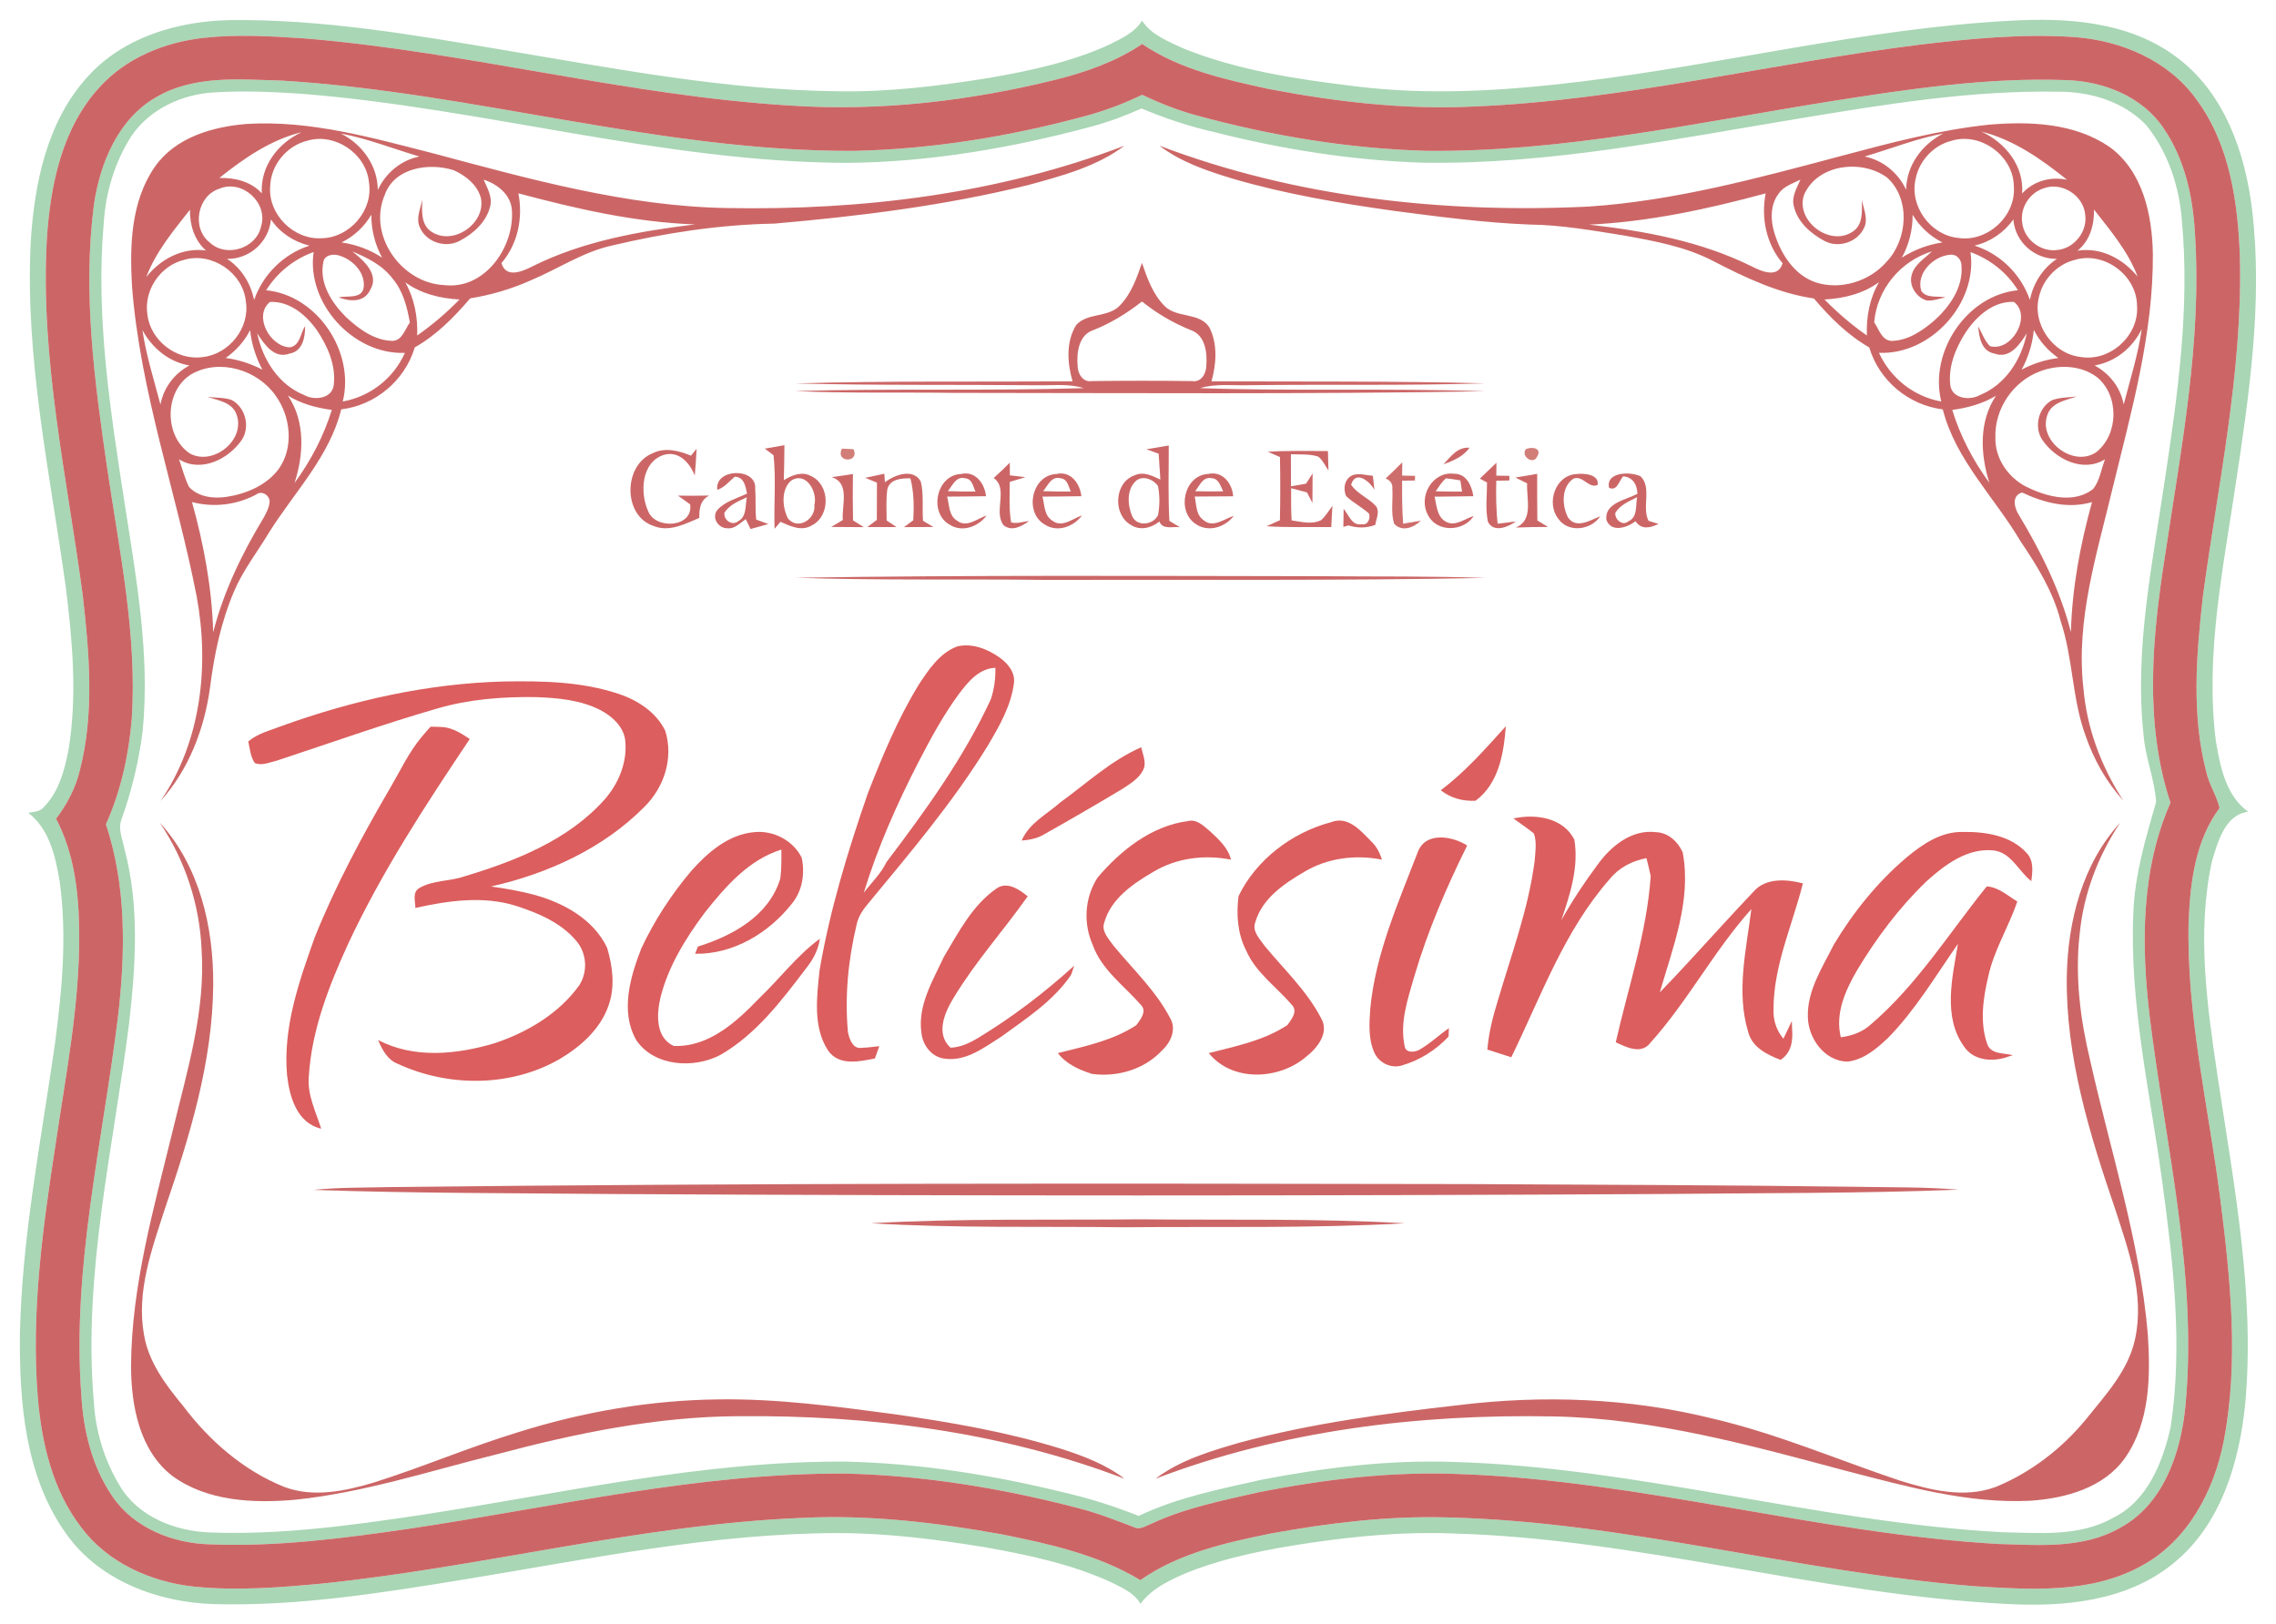<?xml version="1.0" encoding="UTF-8" ?>
<!DOCTYPE svg PUBLIC "-//W3C//DTD SVG 1.1//EN" "http://www.w3.org/Graphics/SVG/1.1/DTD/svg11.dtd">
<svg width="573pt" height="409pt" viewBox="0 0 573 409" version="1.1" xmlns="http://www.w3.org/2000/svg">
<g id="#a9d6b5ff">
<path fill="#a9d6b5" opacity="1.00" d=" M 22.19 19.18 C 31.19 9.26 44.94 5.29 57.98 5.06 C 81.17 4.79 104.12 8.78 126.90 12.61 C 154.75 17.25 182.64 22.69 210.97 22.98 C 223.75 23.21 236.48 21.64 249.08 19.61 C 259.36 17.81 269.71 15.61 279.25 11.25 C 282.28 9.70 285.69 8.23 287.51 5.18 C 289.85 8.81 294.13 10.41 297.88 12.18 C 311.57 17.70 326.31 19.92 340.89 21.69 C 359.81 24.09 378.97 22.86 397.84 20.56 C 433.99 16.20 469.53 7.19 505.97 5.23 C 520.28 4.38 535.84 5.38 547.76 14.24 C 559.99 23.17 565.28 38.49 567.01 52.99 C 569.69 76.06 566.27 99.26 562.83 122.07 C 559.66 143.33 555.16 164.86 557.84 186.44 C 558.92 192.89 560.32 200.32 566.00 204.39 C 560.12 205.12 558.35 212.00 556.89 216.80 C 552.97 234.70 555.65 253.19 558.31 271.07 C 562.37 298.17 567.70 325.52 565.29 353.03 C 563.85 368.05 559.15 384.11 546.87 393.85 C 535.19 403.24 519.42 404.66 504.99 403.83 C 457.92 401.48 412.23 387.24 365.04 386.08 C 353.34 385.65 341.66 386.75 330.09 388.42 C 319.58 389.99 309.02 391.96 299.10 395.87 C 294.69 397.74 290.05 399.84 287.12 403.81 C 285.59 401.06 282.55 399.82 279.88 398.44 C 269.77 393.80 258.79 391.48 247.89 389.55 C 235.69 387.58 223.37 386.00 210.99 386.00 C 179.34 386.05 148.23 392.55 117.12 397.64 C 96.25 401.04 75.18 404.44 53.96 403.89 C 39.89 403.48 25.13 398.07 16.72 386.26 C 6.34 371.84 4.87 353.27 5.01 336.06 C 5.50 311.48 10.34 287.31 13.80 263.05 C 15.62 249.44 16.92 235.57 15.02 221.90 C 13.98 215.65 12.42 208.70 7.10 204.64 C 8.56 204.41 10.19 204.38 11.16 203.08 C 14.93 199.16 16.33 193.64 17.31 188.45 C 19.46 175.00 18.24 161.30 16.57 147.87 C 12.57 119.08 6.28 90.29 7.73 61.07 C 8.63 46.25 11.81 30.44 22.19 19.18 M 25.02 22.01 C 15.62 32.24 12.68 46.60 11.80 60.05 C 10.07 90.35 16.88 120.17 20.85 150.03 C 22.49 164.56 23.79 179.57 20.11 193.91 C 19.06 198.39 16.87 202.49 14.11 206.15 C 18.78 214.97 19.87 225.14 19.94 234.97 C 20.08 252.82 16.60 270.40 14.01 287.98 C 10.76 309.15 7.76 330.63 9.54 352.09 C 10.52 363.52 13.31 375.28 20.42 384.53 C 27.07 393.48 38.04 398.34 48.93 399.49 C 59.53 400.56 70.21 399.72 80.79 398.74 C 121.40 394.61 161.16 383.82 202.05 382.17 C 218.93 381.35 235.80 383.34 252.38 386.35 C 264.33 388.76 276.54 391.48 287.10 397.85 C 296.78 391.06 308.55 388.43 319.95 386.11 C 334.46 383.47 349.21 381.66 363.99 382.05 C 408.92 383.02 452.48 395.82 497.15 399.38 C 511.24 400.25 526.44 401.32 539.23 394.20 C 550.78 387.93 557.37 375.45 559.82 362.93 C 563.71 342.82 561.53 322.19 559.00 302.05 C 556.04 278.74 550.41 255.60 551.00 231.96 C 551.42 222.10 552.70 211.60 558.79 203.46 C 558.10 200.34 556.15 197.58 555.47 194.42 C 551.68 179.99 552.95 164.85 554.59 150.20 C 558.40 121.92 564.59 93.72 563.92 65.03 C 563.45 51.16 561.44 36.45 552.94 25.00 C 545.91 15.21 533.92 10.15 522.16 9.33 C 509.15 8.45 496.10 9.73 483.19 11.26 C 445.74 15.93 408.86 25.25 371.05 26.82 C 353.73 27.67 336.40 25.65 319.41 22.40 C 308.39 20.01 297.01 17.50 287.55 11.07 C 281.05 15.46 273.57 18.10 266.02 20.00 C 244.18 25.44 221.52 28.08 199.03 26.58 C 157.88 24.10 117.84 13.07 76.79 9.68 C 68.27 9.11 59.69 8.60 51.18 9.54 C 41.43 10.65 31.67 14.59 25.02 22.01 Z" />
<path fill="#a9d6b5" opacity="1.00" d=" M 39.39 24.43 C 48.94 18.86 60.41 20.01 71.00 20.30 C 119.35 23.23 166.37 38.22 215.01 37.99 C 234.66 37.57 254.21 34.37 273.16 29.24 C 278.13 27.92 282.94 26.09 287.57 23.87 C 291.88 25.94 296.33 27.71 300.95 28.98 C 319.88 34.18 339.40 37.42 359.05 37.98 C 393.42 38.35 427.16 30.89 460.94 25.50 C 480.48 22.43 500.21 19.46 520.04 20.17 C 529.44 20.39 539.36 24.28 544.72 32.32 C 550.05 40.11 552.11 49.60 552.60 58.90 C 554.38 86.19 549.04 113.21 545.04 140.07 C 541.82 160.57 539.80 182.05 546.43 202.12 C 538.97 219.04 539.05 238.06 541.22 256.11 C 545.22 288.61 553.32 321.11 550.19 354.06 C 549.07 365.73 544.68 378.82 533.71 384.69 C 524.41 390.04 513.26 389.01 502.97 388.74 C 457.59 386.09 413.50 372.85 368.02 371.16 C 350.83 370.39 333.62 372.40 316.77 375.75 C 307.62 377.83 298.29 379.68 289.74 383.70 C 288.38 384.19 286.95 385.29 285.48 384.51 C 280.84 382.74 276.20 380.91 271.36 379.69 C 252.31 374.72 232.72 371.50 213.01 371.02 C 175.88 370.78 139.56 379.47 103.03 384.90 C 86.46 387.31 69.74 389.50 52.96 388.84 C 43.55 388.63 33.62 384.73 28.25 376.68 C 23.12 369.18 20.97 360.07 20.46 351.10 C 18.10 319.10 25.83 287.64 29.69 256.09 C 31.59 239.92 31.87 223.18 26.67 207.55 C 30.43 199.17 32.43 190.06 33.18 180.94 C 34.54 159.74 30.07 138.82 27.00 117.97 C 23.79 96.01 20.77 73.63 23.66 51.46 C 25.20 40.99 29.78 29.90 39.39 24.43 M 33.16 34.14 C 28.95 40.64 26.64 48.27 26.13 55.98 C 24.02 79.75 27.79 103.51 31.41 126.94 C 34.35 145.82 37.80 164.94 35.91 184.10 C 34.95 191.70 33.14 199.20 30.55 206.40 C 29.66 208.82 30.88 211.32 31.32 213.70 C 35.17 228.04 34.15 243.10 32.50 257.69 C 28.49 289.26 20.87 320.82 23.61 352.84 C 24.04 360.27 26.23 367.57 30.07 373.95 C 34.62 381.85 44.13 385.56 52.90 385.84 C 70.57 386.51 88.18 384.10 105.62 381.50 C 141.26 376.06 176.76 367.77 213.00 368.01 C 231.32 368.43 249.54 371.30 267.32 375.65 C 273.93 377.14 280.39 379.18 286.68 381.68 C 296.46 377.01 307.16 374.92 317.65 372.56 C 333.57 369.49 349.80 367.51 366.04 368.09 C 412.55 369.44 457.61 383.27 504.00 385.78 C 513.41 385.96 523.59 386.99 532.10 382.10 C 540.68 377.86 544.46 368.15 546.47 359.38 C 549.62 338.64 547.09 317.58 544.28 296.95 C 541.23 274.73 536.09 252.57 537.08 230.00 C 537.40 220.38 540.18 211.10 542.82 201.92 C 542.45 196.18 540.09 190.74 539.65 184.98 C 537.34 163.50 541.85 142.15 544.99 121.00 C 548.25 99.36 551.36 77.39 549.30 55.48 C 548.65 46.90 545.80 38.30 540.37 31.55 C 534.69 25.55 526.14 23.01 518.04 23.09 C 496.18 22.71 474.51 26.27 453.01 29.83 C 421.57 35.00 390.06 41.51 358.04 40.96 C 340.44 40.37 322.93 37.63 305.87 33.30 C 299.53 31.88 293.37 29.81 287.39 27.31 C 283.32 29.13 279.13 30.70 274.83 31.85 C 254.69 37.28 233.93 40.85 213.03 41.01 C 166.72 40.79 121.87 27.24 75.89 23.61 C 68.57 23.12 61.23 22.80 53.91 23.26 C 45.90 23.72 37.78 27.40 33.16 34.14 Z" />
</g>
<g id="#cc6666ff">
<path fill="#cc6666" opacity="1.00" d=" M 25.02 22.01 C 31.67 14.59 41.43 10.65 51.18 9.54 C 59.69 8.60 68.27 9.11 76.79 9.68 C 117.84 13.07 157.88 24.10 199.03 26.58 C 221.52 28.08 244.18 25.44 266.02 20.00 C 273.57 18.10 281.05 15.46 287.55 11.07 C 297.01 17.50 308.39 20.01 319.41 22.40 C 336.40 25.65 353.73 27.67 371.05 26.82 C 408.86 25.25 445.74 15.93 483.19 11.26 C 496.10 9.73 509.15 8.45 522.16 9.33 C 533.92 10.15 545.91 15.21 552.94 25.00 C 561.44 36.45 563.45 51.16 563.92 65.03 C 564.59 93.72 558.40 121.92 554.59 150.20 C 552.95 164.85 551.68 179.99 555.47 194.42 C 556.15 197.58 558.10 200.34 558.79 203.46 C 552.70 211.60 551.42 222.10 551.00 231.96 C 550.41 255.60 556.04 278.74 559.00 302.05 C 561.53 322.19 563.71 342.82 559.82 362.93 C 557.37 375.45 550.78 387.93 539.23 394.20 C 526.44 401.32 511.24 400.25 497.15 399.38 C 452.48 395.82 408.92 383.02 363.99 382.05 C 349.21 381.66 334.46 383.47 319.95 386.11 C 308.55 388.43 296.78 391.06 287.10 397.85 C 276.54 391.48 264.33 388.76 252.38 386.35 C 235.80 383.34 218.93 381.35 202.05 382.17 C 161.16 383.82 121.40 394.61 80.79 398.74 C 70.21 399.72 59.53 400.56 48.93 399.49 C 38.04 398.34 27.07 393.48 20.42 384.53 C 13.31 375.28 10.52 363.52 9.54 352.09 C 7.76 330.63 10.76 309.15 14.01 287.98 C 16.60 270.40 20.08 252.82 19.94 234.97 C 19.87 225.14 18.78 214.97 14.11 206.15 C 16.87 202.49 19.06 198.39 20.11 193.91 C 23.79 179.57 22.49 164.56 20.85 150.03 C 16.88 120.17 10.07 90.35 11.80 60.05 C 12.68 46.60 15.62 32.24 25.02 22.01 M 39.39 24.43 C 29.78 29.90 25.20 40.99 23.66 51.46 C 20.77 73.63 23.79 96.01 27.00 117.97 C 30.07 138.82 34.54 159.74 33.18 180.94 C 32.43 190.06 30.43 199.17 26.67 207.55 C 31.87 223.18 31.59 239.92 29.69 256.09 C 25.83 287.64 18.10 319.10 20.46 351.10 C 20.97 360.07 23.12 369.18 28.25 376.68 C 33.62 384.73 43.55 388.63 52.96 388.84 C 69.74 389.50 86.46 387.31 103.03 384.90 C 139.56 379.47 175.88 370.78 213.01 371.02 C 232.72 371.50 252.31 374.72 271.36 379.69 C 276.20 380.91 280.84 382.74 285.48 384.51 C 286.95 385.29 288.38 384.19 289.74 383.70 C 298.29 379.68 307.62 377.83 316.77 375.75 C 333.62 372.40 350.83 370.39 368.02 371.16 C 413.50 372.85 457.59 386.09 502.97 388.74 C 513.26 389.01 524.41 390.04 533.71 384.69 C 544.68 378.82 549.07 365.73 550.19 354.06 C 553.32 321.11 545.22 288.61 541.22 256.11 C 539.05 238.06 538.97 219.04 546.43 202.12 C 539.80 182.05 541.82 160.57 545.04 140.07 C 549.04 113.21 554.38 86.19 552.60 58.90 C 552.11 49.60 550.05 40.11 544.72 32.32 C 539.36 24.28 529.44 20.39 520.04 20.17 C 500.21 19.46 480.48 22.43 460.94 25.50 C 427.16 30.89 393.42 38.35 359.05 37.98 C 339.40 37.42 319.88 34.18 300.95 28.98 C 296.33 27.71 291.88 25.94 287.57 23.87 C 282.94 26.09 278.13 27.92 273.16 29.24 C 254.21 34.37 234.66 37.57 215.01 37.99 C 166.37 38.22 119.35 23.23 71.00 20.30 C 60.41 20.01 48.94 18.86 39.39 24.43 Z" />
<path fill="#cc6666" opacity="1.00" d=" M 39.01 41.96 C 44.17 34.59 53.51 31.90 62.06 31.21 C 78.09 30.21 93.76 34.71 109.14 38.63 C 133.34 45.09 157.80 51.95 183.03 52.38 C 216.91 53.00 251.29 48.86 283.08 36.69 C 276.01 42.01 267.27 44.28 258.87 46.59 C 237.91 51.77 216.41 54.44 194.93 56.30 C 181.14 56.55 167.43 58.65 154.03 61.83 C 146.71 63.45 140.45 67.74 133.61 70.59 C 128.75 72.77 123.62 74.28 118.37 75.12 C 114.32 79.87 109.89 84.37 104.42 87.47 C 101.94 95.79 94.53 102.04 85.91 103.07 C 82.97 114.95 74.15 123.87 67.81 133.95 C 64.83 138.93 61.19 143.54 58.92 148.91 C 55.65 156.57 53.93 164.79 52.89 173.03 C 51.48 183.47 47.54 193.78 40.42 201.68 C 50.66 186.71 52.75 167.62 49.50 150.10 C 44.42 124.00 35.26 98.66 33.23 72.01 C 32.64 61.82 32.95 50.65 39.01 41.96 M 55.23 44.80 C 59.17 44.73 63.16 45.67 65.91 48.67 C 65.51 41.88 69.96 36.05 75.93 33.29 C 68.13 35.20 61.42 39.86 55.23 44.80 M 77.39 35.42 C 72.19 36.68 68.15 41.57 68.02 46.94 C 67.46 54.01 74.00 60.47 81.04 59.98 C 88.08 59.84 94.03 52.91 92.89 45.91 C 92.21 38.69 84.35 33.37 77.39 35.42 M 85.84 33.63 C 91.23 36.36 95.07 41.70 95.12 47.83 C 97.11 43.54 100.92 40.35 105.59 39.41 C 99.01 37.47 92.62 34.89 85.84 33.63 M 96.86 49.08 C 92.50 59.27 101.11 71.32 111.85 71.78 C 122.01 73.01 129.51 62.23 128.88 52.96 C 128.63 49.01 125.27 46.37 121.77 45.23 C 122.65 47.35 124.03 49.55 123.41 51.94 C 122.47 55.89 119.16 58.87 115.67 60.67 C 112.16 62.53 107.32 60.99 105.73 57.31 C 104.61 55.03 105.88 52.56 106.31 50.27 C 106.22 53.09 105.91 56.59 108.65 58.36 C 114.07 61.94 122.27 56.32 121.09 49.96 C 120.26 46.60 117.28 44.24 114.26 42.87 C 108.08 40.89 99.30 42.15 96.86 49.08 M 55.36 47.47 C 49.68 49.17 48.13 57.45 52.83 61.08 C 56.98 64.97 64.60 62.53 65.74 56.96 C 67.55 51.10 61.03 45.14 55.36 47.47 M 130.51 48.68 C 131.71 54.85 130.38 61.42 126.24 66.25 C 127.39 70.16 131.54 68.34 134.05 67.06 C 146.79 60.70 160.96 58.21 174.97 56.50 C 159.84 55.97 145.06 52.56 130.51 48.68 M 36.82 69.76 C 40.41 65.23 45.94 62.26 51.84 63.07 C 48.91 60.45 47.77 56.65 47.82 52.81 C 43.64 58.11 39.25 63.36 36.82 69.76 M 86.00 61.04 C 89.64 61.57 93.13 62.85 96.20 64.87 C 94.40 61.55 93.46 57.85 93.49 54.06 C 91.73 57.08 89.13 59.48 86.00 61.04 M 68.21 55.25 C 67.70 60.90 62.85 65.27 57.17 65.18 C 60.80 67.54 63.09 71.32 63.98 75.52 C 66.21 69.08 71.42 63.93 77.92 61.85 C 73.97 60.89 70.50 58.62 68.21 55.25 M 67.00 73.08 C 79.89 74.32 89.41 88.62 86.29 101.09 C 93.19 99.86 99.09 95.26 101.93 88.85 C 88.92 89.34 77.08 76.33 78.96 63.46 C 73.99 65.24 69.81 68.62 67.00 73.08 M 81.38 66.13 C 80.34 71.38 83.58 76.32 87.14 79.86 C 90.35 82.84 94.29 85.75 98.84 85.83 C 101.31 85.71 101.95 82.88 103.18 81.21 C 102.50 77.28 101.47 73.24 98.82 70.13 C 96.30 66.77 92.46 64.88 88.68 63.30 C 91.49 65.51 95.64 69.09 93.17 73.04 C 91.68 76.21 88.04 75.94 85.28 74.88 C 87.33 74.37 90.96 75.36 91.54 72.52 C 92.10 68.80 88.96 65.48 85.60 64.41 C 84.07 63.80 81.58 64.12 81.38 66.13 M 46.30 65.44 C 40.40 66.88 36.20 73.04 37.10 79.07 C 37.76 85.69 44.47 90.88 51.06 89.90 C 57.69 89.18 62.97 82.53 61.89 75.89 C 61.19 68.65 53.27 63.34 46.30 65.44 M 102.03 71.09 C 104.33 75.17 105.21 79.81 105.03 84.47 C 108.86 81.79 112.42 78.74 115.69 75.40 C 110.84 75.16 106.02 73.96 102.03 71.09 M 73.01 87.45 C 75.54 87.02 75.66 83.84 76.82 82.07 C 76.82 84.89 76.26 88.43 72.90 89.03 C 69.06 90.46 66.52 86.68 64.76 83.93 C 66.14 90.56 70.13 96.87 76.60 99.47 C 79.09 100.88 83.52 100.43 84.01 97.04 C 84.65 92.09 82.52 87.19 79.79 83.16 C 77.09 79.33 72.93 75.76 67.96 76.03 C 63.70 79.53 67.99 87.33 73.01 87.45 M 35.85 83.11 C 36.81 89.48 38.75 95.63 40.39 101.85 C 41.20 97.60 43.88 94.05 47.69 92.02 C 42.51 91.14 38.31 87.65 35.85 83.11 M 56.82 90.13 C 60.05 90.56 63.17 91.56 66.06 93.08 C 64.41 89.99 63.34 86.62 62.96 83.14 C 61.53 85.95 59.40 88.31 56.82 90.13 M 48.26 94.17 C 41.37 98.30 41.19 109.69 47.78 114.17 C 53.65 117.39 61.88 110.81 59.56 104.39 C 58.49 101.30 54.95 100.81 52.25 99.95 C 54.26 100.15 56.34 100.05 58.28 100.69 C 61.80 102.51 63.06 107.48 60.86 110.78 C 57.50 115.63 50.61 119.09 45.08 115.65 C 45.89 117.97 46.49 120.37 47.58 122.58 C 49.92 125.17 53.77 125.59 57.05 125.10 C 61.98 124.34 67.06 122.22 70.13 118.13 C 74.05 112.69 73.19 104.84 69.36 99.58 C 64.82 93.11 55.33 90.21 48.26 94.17 M 72.49 99.60 C 76.89 106.12 76.49 114.39 74.16 121.59 C 78.26 116.01 81.48 109.82 83.54 103.21 C 79.67 102.70 75.83 101.68 72.49 99.60 M 64.47 124.53 C 59.52 127.16 53.77 127.83 48.34 126.41 C 51.31 137.09 53.37 148.08 53.67 159.18 C 56.29 148.96 60.93 139.35 66.37 130.36 C 67.08 129.05 67.84 127.68 67.88 126.15 C 67.75 124.56 65.78 123.44 64.47 124.53 Z" />
<path fill="#cc6666" opacity="1.00" d=" M 463.33 39.32 C 475.70 36.02 488.16 32.69 500.94 31.37 C 511.13 30.53 522.27 30.99 531.00 36.93 C 539.47 43.00 541.84 54.12 542.00 63.95 C 542.14 84.08 536.57 103.63 531.84 123.03 C 527.92 139.42 522.59 156.03 524.50 173.10 C 525.33 183.29 529.00 193.04 534.56 201.58 C 530.25 196.83 527.06 191.14 525.00 185.08 C 521.63 175.79 521.91 165.69 518.77 156.33 C 516.91 149.00 512.91 142.53 508.71 136.33 C 502.20 125.25 492.36 115.86 489.11 103.08 C 480.49 102.01 473.07 95.81 470.60 87.48 C 465.15 84.35 460.70 79.89 456.66 75.15 C 447.63 73.83 439.34 69.87 431.32 65.73 C 424.40 62.11 416.63 60.71 409.02 59.32 C 401.06 58.05 393.08 56.63 384.99 56.53 C 373.63 56.09 362.35 54.57 351.09 53.11 C 337.30 51.18 323.50 48.86 310.12 44.92 C 303.74 42.97 297.26 40.79 291.90 36.68 C 326.21 49.72 363.47 53.78 399.97 52.01 C 421.55 50.57 442.51 44.86 463.33 39.32 M 498.79 33.12 C 504.86 35.88 509.60 41.77 509.09 48.72 C 511.97 45.57 516.21 44.39 520.38 45.26 C 513.93 40.07 506.95 35.16 498.79 33.12 M 469.45 39.41 C 474.09 40.36 477.87 43.52 479.89 47.78 C 479.96 41.64 483.87 36.37 489.23 33.61 C 482.44 34.90 476.03 37.45 469.45 39.41 M 491.33 35.44 C 486.80 36.56 483.14 40.48 482.27 45.06 C 480.69 51.90 486.00 59.18 492.95 59.90 C 500.32 61.07 507.60 54.39 507.00 46.94 C 506.94 39.27 498.67 33.20 491.33 35.44 M 454.16 49.10 C 452.02 55.63 460.60 62.12 466.31 58.40 C 469.12 56.68 468.75 53.18 468.74 50.35 C 469.16 52.62 470.41 55.10 469.30 57.37 C 467.63 61.01 462.80 62.56 459.30 60.65 C 455.87 58.82 452.55 55.92 451.63 51.99 C 450.95 49.58 452.36 47.35 453.27 45.23 C 451.33 46.22 449.02 46.89 447.76 48.80 C 445.36 51.97 445.80 56.34 447.12 59.87 C 448.84 64.65 452.05 69.35 457.05 71.07 C 463.32 73.15 470.66 70.85 474.96 65.92 C 480.25 60.32 481.04 50.26 475.19 44.79 C 468.83 39.99 457.53 41.25 454.16 49.10 M 514.37 47.47 C 510.88 48.63 508.52 52.44 509.11 56.09 C 509.58 60.29 513.82 63.56 518.01 62.94 C 522.28 62.50 525.63 58.19 524.95 53.94 C 524.45 49.09 518.92 45.65 514.37 47.47 M 400.06 56.56 C 414.06 58.15 428.21 60.73 440.94 67.04 C 443.45 68.31 447.62 70.19 448.78 66.28 C 444.66 61.44 443.32 54.86 444.52 48.69 C 429.97 52.63 415.17 55.85 400.06 56.56 M 527.18 52.76 C 527.24 56.65 526.18 60.57 523.04 63.11 C 528.95 62.20 534.52 65.16 538.17 69.66 C 535.76 63.26 531.32 58.07 527.18 52.76 M 481.52 54.07 C 481.53 57.85 480.63 61.56 478.80 64.87 C 481.90 62.89 485.37 61.58 489.02 61.04 C 485.89 59.48 483.31 57.07 481.52 54.07 M 497.12 61.84 C 503.61 63.93 508.80 69.07 511.04 75.50 C 511.90 71.30 514.25 67.57 517.84 65.18 C 512.17 65.26 507.32 60.91 506.87 55.25 C 504.52 58.58 501.08 60.90 497.12 61.84 M 471.84 81.16 C 473.04 82.85 473.69 85.66 476.16 85.83 C 480.23 85.81 483.83 83.36 486.84 80.83 C 490.76 77.33 494.27 72.43 493.82 66.91 C 493.83 65.39 492.65 63.98 491.05 64.13 C 486.79 64.41 482.34 68.79 483.69 73.23 C 484.99 75.21 487.78 74.43 489.78 74.89 C 488.22 75.16 486.69 75.80 485.10 75.66 C 482.43 74.93 480.47 71.85 481.31 69.13 C 482.03 66.53 484.57 65.08 486.38 63.29 C 478.44 65.73 472.53 72.87 471.84 81.16 M 496.09 63.48 C 497.92 76.35 486.08 89.40 473.04 88.83 C 475.98 95.21 481.79 99.85 488.73 101.09 C 485.61 88.63 495.14 74.32 508.03 73.08 C 505.24 68.60 501.03 65.27 496.09 63.48 M 522.35 65.44 C 517.98 66.52 514.43 70.18 513.38 74.54 C 511.47 81.47 516.76 89.12 523.88 89.89 C 531.27 91.11 538.61 84.42 538.01 76.94 C 537.94 69.28 529.70 63.20 522.35 65.44 M 459.33 75.40 C 462.60 78.74 466.16 81.79 470.00 84.47 C 469.82 79.79 470.68 75.11 473.06 71.04 C 469.06 73.95 464.21 75.16 459.33 75.40 M 494.78 83.83 C 492.32 87.72 490.42 92.36 491.01 97.04 C 491.51 100.43 495.96 100.89 498.46 99.47 C 504.90 96.84 508.91 90.56 510.25 83.93 C 508.52 86.72 505.93 90.48 502.09 89.02 C 498.84 88.41 498.24 84.93 498.04 82.19 C 499.01 83.84 499.59 85.81 501.01 87.16 C 506.45 88.62 511.63 79.63 507.03 76.01 C 501.76 75.78 497.50 79.71 494.78 83.83 M 527.34 92.02 C 531.11 94.08 533.87 97.56 534.65 101.84 C 536.29 95.54 538.27 89.31 539.20 82.85 C 536.90 87.59 532.58 91.11 527.34 92.02 M 512.03 83.06 C 511.71 86.58 510.63 89.97 508.96 93.08 C 511.84 91.53 514.97 90.54 518.22 90.14 C 515.60 88.31 513.46 85.91 512.03 83.06 M 513.57 93.50 C 506.86 95.99 502.13 102.91 502.36 110.09 C 502.17 115.68 505.95 120.79 510.99 122.96 C 515.86 125.23 522.37 126.74 526.97 123.11 C 528.66 121.00 528.97 118.12 529.96 115.65 C 524.41 119.08 517.53 115.63 514.17 110.77 C 512.00 107.52 513.17 102.58 516.64 100.75 C 518.61 100.02 520.77 100.10 522.84 99.82 C 520.14 100.78 516.61 101.28 515.48 104.36 C 512.96 111.00 522.02 117.84 527.80 113.81 C 533.41 109.29 533.53 99.65 528.00 95.02 C 523.96 91.91 518.21 91.72 513.57 93.50 M 491.49 103.21 C 493.52 109.82 496.75 115.98 500.83 121.55 C 498.58 114.37 498.14 106.16 502.50 99.65 C 499.14 101.67 495.34 102.70 491.49 103.21 M 508.28 129.68 C 513.83 138.90 518.68 148.68 521.37 159.15 C 521.65 148.07 523.73 137.09 526.68 126.42 C 520.66 128.18 514.56 126.60 509.08 124.01 C 506.36 124.79 507.10 127.89 508.28 129.68 Z" />
<path fill="#cc6666" opacity="1.00" d=" M 281.88 76.97 C 284.77 74.02 286.19 70.02 287.50 66.19 C 288.81 70.01 290.21 74.01 293.10 76.95 C 296.14 80.20 301.95 78.51 304.48 82.44 C 306.58 86.64 306.24 91.61 305.00 96.02 C 327.97 96.10 350.95 95.93 373.91 96.51 C 353.97 97.14 334.00 96.74 314.04 96.99 C 310.08 97.09 306.01 96.54 302.16 97.73 C 326.04 98.54 349.98 97.69 373.87 98.52 C 329.23 99.27 284.58 98.95 239.94 98.92 C 226.67 98.73 213.39 99.07 200.14 98.46 C 224.36 97.77 248.62 98.46 272.84 97.73 C 269.00 96.52 264.95 97.09 261.01 97.00 C 240.74 96.81 220.47 97.07 200.21 96.54 C 223.47 95.86 246.76 96.17 270.03 96.02 C 268.69 91.42 268.32 86.05 270.94 81.83 C 273.78 78.68 278.96 80.01 281.88 76.97 M 275.13 83.16 C 271.55 84.40 271.03 88.86 271.30 92.10 C 271.32 94.09 272.61 96.33 274.91 95.95 C 283.29 95.85 291.68 95.84 300.07 95.95 C 302.40 96.35 303.69 94.06 303.70 92.04 C 303.96 88.82 303.43 84.41 299.90 83.16 C 295.43 81.36 291.25 78.93 287.50 75.91 C 283.72 78.88 279.61 81.41 275.13 83.16 Z" />
<path fill="#cc6666" opacity="1.00" d=" M 192.55 112.95 C 194.20 112.69 195.84 112.39 197.48 112.08 C 197.46 115.02 197.43 117.96 197.33 120.89 C 199.35 119.68 201.84 118.60 204.13 119.83 C 209.00 122.01 209.13 129.90 204.38 132.29 C 201.80 133.86 198.93 132.48 196.49 131.38 C 196.12 131.82 195.37 132.70 195.00 133.14 C 194.80 126.97 195.39 120.76 194.75 114.63 C 194.20 114.21 193.10 113.37 192.55 112.95 M 199.23 120.97 C 196.59 123.16 196.93 127.72 198.37 130.54 C 200.93 133.61 205.42 130.68 205.03 127.14 C 205.88 123.88 202.99 118.66 199.23 120.97 Z" />
<path fill="#cc6666" opacity="1.00" d=" M 288.62 113.11 C 290.48 112.79 292.36 112.48 294.24 112.17 C 294.26 118.49 294.05 124.83 294.40 131.15 C 295.06 131.55 296.38 132.35 297.04 132.74 C 295.26 132.51 292.73 133.46 291.89 131.31 C 289.84 132.94 287.05 133.69 284.72 132.17 C 280.09 129.59 280.50 121.43 285.65 119.68 C 287.86 118.63 290.13 119.81 292.13 120.75 C 291.98 118.58 291.85 116.41 291.70 114.24 C 290.67 113.86 289.64 113.49 288.62 113.11 M 286.18 120.91 C 283.58 123.05 283.82 127.14 285.04 129.97 C 286.25 132.71 290.40 132.19 291.55 129.67 C 292.00 127.26 292.00 124.74 291.52 122.35 C 290.37 120.73 287.97 119.70 286.18 120.91 Z" />
<path fill="#cc6666" opacity="1.00" d=" M 164.23 114.15 C 167.35 112.57 170.90 113.45 173.95 114.73 C 174.42 114.15 174.89 113.57 175.37 113.00 C 175.26 115.25 175.13 117.50 174.91 119.75 C 173.69 116.55 170.87 113.40 167.09 114.54 C 161.42 116.38 161.08 124.07 163.18 128.71 C 165.05 133.44 174.63 132.83 173.75 126.98 C 172.98 126.44 171.45 125.34 170.68 124.79 C 173.31 124.83 175.94 124.83 178.57 124.77 C 176.27 125.88 176.02 128.15 176.06 130.41 C 172.46 131.90 168.50 134.05 164.55 132.43 C 156.78 129.89 156.90 117.19 164.23 114.15 Z" />
<path fill="#cc6666" opacity="1.00" d=" M 319.18 113.74 C 324.22 113.43 329.27 113.56 334.32 113.57 C 334.36 115.20 334.39 116.82 334.45 118.45 C 333.62 117.27 333.02 115.87 331.87 114.96 C 329.66 114.24 327.29 114.48 325.00 114.37 C 325.00 117.06 325.00 119.75 325.01 122.44 C 326.27 122.22 327.54 122.00 328.81 121.78 C 329.35 120.91 329.90 120.05 330.46 119.19 C 330.44 121.67 330.43 124.15 330.41 126.63 C 329.94 125.74 329.49 124.85 329.04 123.97 C 327.71 123.61 326.38 123.26 325.05 122.92 C 325.01 125.62 325.04 128.32 325.17 131.02 C 327.61 131.37 330.30 132.15 332.64 130.94 C 333.76 129.90 334.55 128.57 335.45 127.35 C 335.33 129.13 335.25 130.91 335.16 132.70 C 329.72 132.67 324.28 132.84 318.86 132.50 C 319.98 131.98 321.10 131.48 322.23 130.98 C 322.34 125.67 322.34 120.37 322.24 115.07 C 321.21 114.63 320.19 114.19 319.18 113.74 Z" />
<path fill="#cc6666" opacity="1.00" d=" M 363.39 116.92 C 365.20 115.01 366.94 112.46 369.95 112.74 C 368.39 114.98 365.84 116.00 363.39 116.92 Z" />
<path fill="#cc6666" opacity="1.00" d=" M 250.17 120.35 C 251.57 119.12 252.90 117.81 254.22 116.49 C 254.22 117.29 254.23 118.88 254.24 119.68 C 255.22 119.80 257.18 120.03 258.16 120.15 C 256.84 120.56 255.52 120.95 254.21 121.33 C 254.22 124.73 253.97 128.16 254.56 131.52 C 256.05 131.96 257.55 131.31 259.05 131.20 C 257.22 132.51 254.73 133.94 252.64 132.23 C 250.05 128.79 253.95 123.01 250.17 120.35 Z" />
<path fill="#cc6666" opacity="1.00" d=" M 372.57 120.50 C 373.96 119.18 375.36 117.86 376.74 116.51 C 376.73 117.32 376.72 118.95 376.71 119.76 C 377.54 119.77 379.18 119.80 380.00 119.81 L 380.00 120.97 C 379.18 120.98 377.53 121.02 376.70 121.04 C 376.62 124.65 376.64 128.27 377.05 131.86 C 378.57 131.66 380.08 131.46 381.62 131.29 C 379.66 132.74 376.02 134.21 374.59 131.37 C 373.92 128.13 374.38 124.78 374.37 121.49 C 373.92 121.25 373.02 120.75 372.57 120.50 Z" />
<path fill="#cc6666" opacity="1.00" d=" M 180.58 123.32 C 179.85 117.93 190.44 117.60 190.13 122.97 C 190.31 125.59 190.11 128.22 190.38 130.83 C 191.15 131.11 192.68 131.66 193.45 131.94 C 191.95 132.34 190.45 132.77 188.96 133.20 C 188.55 132.37 188.15 131.54 187.75 130.71 C 186.31 131.69 184.95 133.27 183.02 133.00 C 180.82 133.00 179.10 130.31 180.57 128.44 C 182.49 126.23 185.52 125.50 188.07 124.27 C 187.66 122.41 187.38 120.11 184.98 120.03 C 183.55 121.19 182.41 122.77 180.58 123.32 M 182.38 129.09 C 182.12 131.01 184.41 132.50 185.90 131.19 C 188.04 130.02 187.59 127.23 188.02 125.22 C 185.94 126.17 183.67 127.07 182.38 129.09 Z" />
<path fill="#cc6666" opacity="1.00" d=" M 209.37 120.13 C 211.16 119.91 212.95 119.63 214.73 119.34 C 214.67 123.23 214.68 127.13 214.76 131.03 C 215.66 131.59 216.57 132.16 217.48 132.73 C 214.74 132.72 211.99 132.70 209.25 132.68 C 210.23 132.09 211.21 131.51 212.19 130.93 C 211.85 127.28 214.11 121.62 209.37 120.13 Z" />
<path fill="#cc6666" opacity="1.00" d=" M 217.84 120.30 C 219.43 119.96 221.04 119.62 222.64 119.28 C 222.68 119.82 222.74 120.88 222.78 121.41 C 225.24 119.56 229.90 117.80 231.81 121.23 C 232.61 124.45 232.12 127.84 232.38 131.13 C 233.03 131.52 234.34 132.30 234.99 132.69 C 232.52 132.70 230.05 132.72 227.58 132.72 C 228.36 132.15 229.14 131.57 229.92 131.00 C 230.13 127.46 230.09 123.89 229.20 120.44 C 227.03 120.41 224.15 120.55 223.41 123.08 C 223.03 125.72 223.21 128.40 223.22 131.05 C 223.84 131.47 225.08 132.29 225.70 132.71 C 223.25 132.71 220.80 132.70 218.35 132.70 C 219.15 132.10 219.95 131.50 220.75 130.90 C 220.78 127.77 220.79 124.65 220.78 121.53 C 220.04 121.22 218.57 120.60 217.84 120.30 Z" />
<path fill="#cc6666" opacity="1.00" d=" M 239.09 132.11 C 233.74 129.13 235.72 119.53 242.02 119.33 C 245.59 118.51 247.91 121.78 248.24 124.94 C 244.98 125.00 241.71 125.00 238.45 125.04 C 239.01 127.13 238.84 129.85 240.96 131.10 C 243.35 132.97 246.07 130.55 248.39 129.79 C 246.28 132.62 242.27 134.13 239.09 132.11 M 238.62 123.66 C 240.94 123.74 243.27 123.78 245.59 123.76 C 244.98 122.51 244.77 120.57 243.02 120.43 C 240.69 119.78 239.83 122.25 238.62 123.66 Z" />
<path fill="#cc6666" opacity="1.00" d=" M 263.06 132.09 C 257.75 129.10 259.72 119.56 266.00 119.34 C 269.57 118.50 271.91 121.77 272.24 124.94 C 268.98 125.00 265.71 125.00 262.45 125.04 C 263.00 127.15 262.85 129.88 265.00 131.13 C 267.40 132.95 270.08 130.54 272.39 129.78 C 270.28 132.63 266.24 134.13 263.06 132.09 M 262.62 123.66 C 264.94 123.74 267.27 123.78 269.59 123.76 C 268.99 122.50 268.78 120.62 267.05 120.43 C 264.70 119.77 263.83 122.24 262.62 123.66 Z" />
<path fill="#cc6666" opacity="1.00" d=" M 301.01 131.91 C 296.12 128.71 298.08 119.61 304.19 119.33 C 307.77 118.51 310.24 121.70 310.46 124.96 C 307.23 125.00 304.00 125.00 300.78 125.02 C 301.23 127.06 301.04 129.64 303.02 130.96 C 305.34 133.04 308.26 130.63 310.61 129.88 C 308.42 132.79 304.16 134.13 301.01 131.91 M 300.89 123.68 C 303.23 123.74 305.58 123.75 307.93 123.70 C 307.26 122.38 306.86 120.48 305.04 120.40 C 302.80 119.95 302.02 122.29 300.89 123.68 Z" />
<path fill="#cc6666" opacity="1.00" d=" M 340.51 119.65 C 342.16 119.06 343.93 119.67 345.63 119.80 C 345.72 120.68 345.92 122.44 346.02 123.32 C 344.87 121.22 341.29 118.24 340.15 122.04 C 341.73 124.40 344.58 125.38 346.44 127.47 C 347.42 128.92 346.46 130.63 346.24 132.16 C 344.03 132.99 341.72 133.00 339.49 132.29 C 339.17 132.38 338.52 132.57 338.20 132.66 C 338.22 131.14 338.25 129.62 338.27 128.11 C 339.55 129.63 340.41 132.53 342.93 131.98 C 344.39 132.31 345.07 130.43 344.67 129.32 C 342.88 127.70 340.69 126.60 338.93 124.95 C 338.04 123.12 338.50 120.52 340.51 119.65 Z" />
<path fill="#cc6666" opacity="1.00" d=" M 359.46 129.60 C 357.00 125.03 360.62 118.63 366.01 119.28 C 369.17 119.18 370.52 122.29 370.93 124.94 C 367.67 125.00 364.42 125.01 361.17 125.05 C 361.71 127.33 361.74 130.20 364.13 131.42 C 366.49 132.60 368.80 130.56 371.01 129.93 C 368.39 133.97 361.63 134.09 359.46 129.60 M 361.45 123.70 C 363.65 123.76 365.86 123.77 368.08 123.77 C 367.97 123.07 367.76 121.67 367.65 120.96 C 366.44 120.74 365.24 120.56 364.03 120.44 C 362.94 121.33 362.25 122.57 361.45 123.70 Z" />
<path fill="#cc6666" opacity="1.00" d=" M 381.50 120.23 C 383.32 119.92 385.16 119.62 387.00 119.31 C 386.99 123.22 386.99 127.13 387.04 131.04 C 387.93 131.58 388.83 132.13 389.73 132.68 C 387.03 132.68 384.33 132.71 381.63 132.83 C 386.16 130.92 384.24 125.55 384.47 121.71 C 383.47 121.22 382.48 120.73 381.50 120.23 Z" />
<path fill="#cc6666" opacity="1.00" d=" M 392.33 130.64 C 389.18 126.67 391.58 119.57 396.96 119.35 C 398.82 119.12 402.66 119.43 402.22 122.08 C 400.02 123.16 398.49 119.54 396.10 120.53 C 393.04 122.63 393.21 127.31 394.76 130.28 C 396.81 133.28 400.38 130.97 402.86 129.99 C 400.60 133.49 394.84 134.23 392.33 130.64 Z" />
<path fill="#cc6666" opacity="1.00" d=" M 405.09 122.81 C 404.25 118.77 410.48 118.69 413.02 119.92 C 415.95 122.80 413.27 127.77 415.04 131.14 C 415.68 131.34 416.94 131.72 417.57 131.92 C 415.48 132.88 413.30 133.51 411.75 131.24 C 409.65 132.87 405.60 134.20 404.41 130.86 C 403.94 126.62 409.41 125.87 412.23 124.32 C 412.16 122.02 411.10 120.15 408.65 119.93 C 407.59 121.05 407.13 123.78 405.09 122.81 M 406.67 129.12 C 406.47 130.81 408.54 132.54 409.96 131.25 C 412.35 130.23 411.73 127.22 412.16 125.18 C 410.16 126.20 407.89 127.11 406.67 129.12 Z" />
<path fill="#cc6666" opacity="1.00" d=" M 200.17 145.46 C 244.43 144.78 288.70 145.02 332.96 145.08 C 346.60 145.21 360.26 145.02 373.89 145.51 C 336.93 146.23 299.95 145.90 262.98 146.00 C 242.04 145.76 221.09 146.16 200.17 145.46 Z" />
<path fill="#cc6666" opacity="1.00" d=" M 40.21 207.12 C 50.26 218.07 53.78 233.45 53.68 247.96 C 53.54 267.39 47.74 286.16 41.50 304.38 C 38.22 314.55 34.30 325.21 36.25 336.05 C 37.40 342.96 41.72 348.68 46.07 353.95 C 52.66 362.71 61.22 370.19 71.46 374.34 C 78.81 377.15 86.85 375.44 94.12 373.27 C 106.34 369.42 118.14 364.35 130.39 360.62 C 146.74 355.47 163.82 352.51 180.98 352.34 C 195.77 352.13 210.47 354.12 225.10 356.06 C 239.29 358.09 253.50 360.51 267.21 364.80 C 272.80 366.60 278.40 368.71 283.11 372.32 C 252.24 360.50 218.91 356.27 186.00 356.57 C 165.32 356.66 144.95 360.87 125.05 366.17 C 108.15 370.36 91.47 375.87 74.08 377.63 C 63.66 378.52 52.15 378.00 43.39 371.62 C 35.08 365.17 33.03 353.91 32.99 343.98 C 33.09 323.67 38.79 303.98 43.55 284.40 C 47.14 269.48 51.81 254.43 50.74 238.90 C 50.23 227.58 46.56 216.50 40.21 207.12 Z" />
<path fill="#cc6666" opacity="1.00" d=" M 520.33 245.96 C 520.55 232.11 524.19 217.60 533.75 207.17 C 528.18 215.54 524.53 225.15 523.57 235.19 C 522.36 245.86 523.72 256.65 526.23 267.05 C 531.35 289.94 538.74 312.47 540.73 335.95 C 541.42 346.46 541.29 358.04 535.03 367.03 C 529.68 374.64 519.95 377.27 511.12 377.86 C 495.37 378.63 480.00 374.26 464.89 370.37 C 440.68 363.90 416.20 357.08 390.96 356.63 C 357.08 355.99 322.70 360.16 290.91 372.31 C 297.17 367.57 304.83 365.33 312.26 363.18 C 330.20 358.36 348.67 355.89 367.10 353.80 C 388.39 351.18 410.17 351.97 431.03 357.14 C 447.23 360.90 462.54 367.50 478.26 372.78 C 485.99 375.18 494.55 377.33 502.44 374.38 C 511.32 370.74 519.14 364.69 525.22 357.28 C 530.18 351.09 535.95 344.94 537.57 336.90 C 539.90 325.82 535.87 314.83 532.51 304.43 C 526.07 285.58 520.05 266.09 520.33 245.96 Z" />
<path fill="#cc6666" opacity="1.00" d=" M 98.02 298.89 C 188.66 297.85 279.31 297.96 369.95 298.13 C 402.30 298.30 434.64 298.38 466.98 298.81 C 475.68 298.98 484.41 298.81 493.09 299.54 C 468.10 300.52 443.09 300.36 418.09 300.63 C 330.39 301.12 242.70 301.11 155.01 300.64 C 129.64 300.39 104.26 300.48 78.91 299.59 C 85.26 298.94 91.65 299.04 98.02 298.89 Z" />
<path fill="#cc6666" opacity="1.00" d=" M 219.31 307.99 C 241.85 306.72 264.47 307.23 287.04 307.00 C 309.25 307.24 331.50 306.72 353.69 308.00 C 330.16 309.33 306.55 308.78 282.98 309.00 C 261.76 308.74 240.50 309.28 219.31 307.99 Z" />
</g>
<g id="#f6f3d4ff">
</g>
<g id="#d27e78ff">
<path fill="#d27e78" opacity="1.00" d=" M 211.96 112.96 C 212.69 112.99 214.14 113.06 214.87 113.09 C 216.52 116.60 210.19 116.59 211.96 112.96 Z" />
<path fill="#d27e78" opacity="1.00" d=" M 384.10 113.13 C 385.60 112.34 388.39 112.83 386.93 115.04 C 386.05 117.04 382.86 115.00 384.10 113.13 Z" />
</g>
<g id="#ce6e6cff">
<path fill="#ce6e6c" opacity="1.00" d=" M 348.85 120.48 C 350.26 119.14 351.66 117.80 353.03 116.41 C 353.02 117.25 353.01 118.92 353.00 119.75 C 353.81 119.77 355.44 119.79 356.25 119.81 L 356.22 120.99 C 355.41 121.00 353.81 121.01 353.00 121.02 C 352.97 124.63 352.98 128.25 353.25 131.86 C 354.73 131.59 356.21 131.33 357.71 131.09 C 355.96 132.85 352.94 134.01 350.99 131.88 C 350.09 129.03 350.73 125.97 350.53 123.04 C 350.63 121.81 350.07 120.96 348.85 120.48 Z" />
</g>
<g id="#f4efd0ff">
</g>
<g id="#dc5e5eff">
<path fill="#dc5e5e" opacity="1.00" d=" M 231.32 172.36 C 233.81 168.58 236.56 164.42 240.98 162.76 C 244.70 161.86 248.55 163.38 251.58 165.50 C 253.69 166.98 255.66 169.31 255.26 172.07 C 254.52 177.75 251.58 182.84 248.71 187.70 C 239.97 201.95 229.12 214.72 218.50 227.57 C 217.27 229.04 216.16 230.67 215.71 232.56 C 213.57 241.49 212.63 250.75 213.48 259.91 C 213.85 261.64 214.72 264.23 216.97 263.81 C 218.44 263.78 219.90 263.56 221.37 263.40 C 221.10 264.17 220.55 265.72 220.27 266.49 C 216.33 267.30 211.24 268.42 208.50 264.54 C 204.61 258.62 205.64 251.00 206.33 244.32 C 208.92 229.11 213.45 214.30 218.49 199.73 C 222.16 190.35 226.04 180.97 231.32 172.36 M 241.55 174.54 C 237.49 180.01 234.26 186.04 231.13 192.07 C 225.73 202.59 220.92 213.46 217.46 224.78 C 219.39 222.23 221.81 219.95 223.19 217.05 C 232.98 204.12 242.61 190.85 249.44 176.08 C 250.31 173.52 250.66 170.84 250.59 168.14 C 246.54 168.29 243.81 171.57 241.55 174.54 Z" />
<path fill="#dc5e5e" opacity="1.00" d=" M 70.72 182.86 C 88.78 176.32 107.78 172.06 127.03 171.58 C 136.62 171.43 146.44 171.61 155.64 174.67 C 160.50 176.27 165.17 179.27 167.48 183.99 C 169.62 190.85 167.22 198.25 162.19 203.19 C 151.83 213.65 137.84 220.00 123.61 223.20 C 127.30 223.71 130.97 224.35 134.57 225.31 C 141.93 227.35 149.42 231.45 152.84 238.62 C 154.25 243.31 154.89 248.46 153.21 253.16 C 151.13 259.18 146.08 263.62 140.72 266.75 C 128.43 273.74 112.81 273.73 100.10 267.83 C 97.49 266.82 96.22 264.26 95.18 261.85 C 104.24 266.62 114.98 265.50 124.46 262.68 C 132.74 259.94 140.75 255.20 145.88 248.01 C 148.03 244.57 147.72 239.98 145.09 236.90 C 141.24 232.29 135.46 229.88 129.89 228.07 C 121.62 225.49 112.85 226.77 104.58 228.60 C 104.56 226.93 103.75 224.68 105.54 223.61 C 108.94 221.59 113.17 221.95 116.86 220.67 C 129.75 216.79 143.06 211.57 152.22 201.29 C 155.85 197.15 158.11 191.56 157.35 186.01 C 156.75 182.73 154.05 180.33 151.24 178.83 C 146.24 176.24 140.48 175.72 134.94 175.52 C 126.62 175.39 118.22 176.03 110.20 178.35 C 96.53 182.31 83.11 187.08 69.59 191.55 C 67.84 191.94 65.91 192.87 64.14 192.11 C 63.04 190.52 62.93 188.51 62.50 186.69 C 64.84 184.69 67.90 183.94 70.72 182.86 Z" />
<path fill="#dc5e5e" opacity="1.00" d=" M 108.39 182.97 C 109.44 182.99 110.48 183.00 111.53 183.06 C 114.06 183.29 116.20 184.72 118.27 186.06 C 107.17 202.63 96.19 219.39 87.71 237.50 C 82.85 248.12 78.45 259.30 77.74 271.08 C 77.34 275.69 79.51 279.90 80.86 284.18 C 74.74 282.77 72.88 276.13 72.27 270.70 C 71.20 258.72 75.28 247.13 79.23 236.02 C 84.49 222.93 91.18 210.46 98.29 198.29 C 100.82 193.99 102.93 189.38 106.17 185.53 C 106.89 184.66 107.64 183.81 108.39 182.97 Z" />
<path fill="#dc5e5e" opacity="1.00" d=" M 362.71 198.97 C 368.89 194.36 373.95 188.54 379.10 182.86 C 378.58 189.66 377.36 197.27 371.48 201.61 C 368.28 201.77 365.24 200.96 362.71 198.97 Z" />
<path fill="#dc5e5e" opacity="1.00" d=" M 266.97 202.01 C 273.60 197.20 279.74 191.46 287.32 188.14 C 287.68 190.00 288.73 191.99 287.81 193.85 C 286.74 196.04 284.53 197.33 282.57 198.63 C 276.05 202.54 269.47 206.36 262.85 210.08 C 261.15 211.12 259.17 211.47 257.22 211.64 C 259.06 207.25 263.57 205.03 266.97 202.01 Z" />
<path fill="#dc5e5e" opacity="1.00" d=" M 381.02 206.08 C 386.53 204.84 393.58 205.85 396.36 211.42 C 397.50 218.38 395.28 225.21 393.06 231.72 C 395.80 226.85 398.87 222.17 402.21 217.71 C 405.57 213.03 410.82 208.74 416.95 209.53 C 420.00 209.64 422.43 211.93 423.63 214.59 C 425.90 226.66 421.16 238.46 417.87 249.87 C 420.41 247.22 422.96 244.57 425.43 241.85 C 430.78 236.05 436.07 230.19 441.50 224.46 C 444.56 220.96 449.80 221.36 453.89 222.41 C 451.28 232.88 446.52 243.02 446.50 253.99 C 446.36 256.74 447.20 259.43 448.99 261.53 C 449.52 260.41 450.58 258.18 451.11 257.07 L 451.17 259.05 C 451.43 262.02 450.98 265.13 448.26 266.86 C 444.83 265.52 441.08 263.69 440.11 259.78 C 437.05 249.69 439.65 239.07 440.92 228.89 C 431.51 239.38 424.93 252.08 415.51 262.54 C 413.23 265.57 409.50 263.72 406.78 262.42 C 409.93 248.54 414.59 234.88 415.58 220.59 C 415.27 219.07 414.88 217.56 414.50 216.06 C 410.92 216.75 407.58 218.44 405.27 221.32 C 393.83 234.30 387.96 250.87 380.48 266.20 C 378.47 265.54 376.46 264.89 374.45 264.26 C 374.80 260.12 375.80 256.07 377.04 252.11 C 380.46 240.43 384.78 228.92 386.36 216.79 C 386.52 214.50 386.95 212.08 386.17 209.86 C 384.54 208.49 382.73 207.35 381.02 206.08 Z" />
<path fill="#dc5e5e" opacity="1.00" d=" M 276.32 220.96 C 282.14 214.11 289.86 207.95 299.02 206.74 C 301.32 206.14 303.05 207.99 304.65 209.32 C 306.81 211.34 309.18 213.43 309.90 216.44 C 303.26 215.14 296.26 215.98 290.40 219.49 C 285.31 222.45 279.76 226.21 278.04 232.17 C 277.14 234.53 279.22 236.46 280.44 238.24 C 285.31 244.12 291.03 249.50 294.59 256.34 C 296.27 259.18 294.72 262.50 292.51 264.52 C 288.05 269.28 281.32 271.24 274.93 270.39 C 271.68 269.35 268.47 267.94 266.32 265.15 C 273.10 263.43 280.17 262.02 286.10 258.10 C 287.13 256.67 288.85 254.58 287.19 252.97 C 282.95 248.12 277.32 244.18 275.08 237.86 C 272.67 232.41 273.09 225.98 276.32 220.96 Z" />
<path fill="#dc5e5e" opacity="1.00" d=" M 311.82 225.61 C 316.24 216.44 325.29 209.62 335.04 207.03 C 339.35 205.32 342.53 209.11 345.22 211.85 C 346.54 213.09 347.38 214.71 347.91 216.44 C 341.25 215.14 334.25 215.99 328.39 219.50 C 323.30 222.46 317.77 226.21 316.04 232.16 C 315.14 234.52 317.21 236.44 318.43 238.22 C 323.30 244.11 329.01 249.48 332.58 256.32 C 334.74 260.03 331.68 263.82 328.85 266.05 C 322.06 271.90 310.26 272.51 304.32 265.15 C 311.10 263.42 318.18 262.01 324.12 258.09 C 325.15 256.66 326.86 254.56 325.17 252.95 C 321.32 248.42 316.12 244.89 313.70 239.26 C 311.56 235.06 311.21 230.22 311.82 225.61 Z" />
<path fill="#dc5e5e" opacity="1.00" d=" M 174.14 219.16 C 178.29 214.52 183.53 210.01 190.01 209.51 C 194.77 209.05 199.71 211.65 201.84 215.96 C 202.68 219.93 202.02 224.22 199.44 227.43 C 193.63 234.86 184.65 240.32 175.00 240.14 C 175.17 239.68 175.52 238.78 175.70 238.33 C 184.44 235.61 193.64 230.57 196.45 221.19 C 196.76 218.78 196.74 216.34 196.71 213.91 C 188.47 216.46 182.55 223.32 177.37 229.86 C 172.59 236.29 168.24 243.30 166.28 251.15 C 165.30 255.35 164.98 261.20 169.61 263.35 C 178.51 263.70 185.49 257.21 191.24 251.24 C 196.36 246.34 200.66 240.56 206.40 236.36 C 206.04 239.20 204.62 241.72 202.85 243.93 C 196.72 252.00 190.35 260.41 181.43 265.57 C 174.78 269.13 164.71 268.57 160.19 261.90 C 156.08 254.67 158.67 245.98 161.47 238.76 C 164.78 231.71 169.09 225.10 174.14 219.16 Z" />
<path fill="#dc5e5e" opacity="1.00" d=" M 479.94 215.93 C 483.94 212.60 488.62 209.38 494.04 209.47 C 499.74 209.37 506.21 210.32 510.23 214.77 C 512.06 216.70 511.72 219.46 511.39 221.86 C 508.18 219.35 506.35 214.64 501.90 214.12 C 495.29 213.44 489.58 217.76 484.95 221.95 C 478.10 228.56 472.34 236.26 467.46 244.41 C 464.55 249.45 461.97 255.23 463.44 261.17 C 466.23 260.79 468.95 259.85 471.04 257.89 C 482.62 248.00 490.71 234.90 500.18 223.18 C 503.14 223.36 505.44 225.52 507.87 226.98 C 505.69 233.42 501.95 239.27 500.53 245.98 C 499.25 251.41 498.41 257.37 500.26 262.75 C 501.13 265.54 504.49 265.09 506.74 265.67 L 505.71 266.00 C 501.88 267.45 496.92 267.18 494.45 263.48 C 489.06 255.98 491.53 246.04 492.93 237.65 C 487.30 245.71 482.24 254.28 475.32 261.33 C 472.44 264.06 469.12 266.90 465.01 267.30 C 459.30 267.11 455.22 261.42 455.14 256.02 C 454.95 249.39 458.79 243.63 461.63 237.92 C 466.54 229.70 472.64 222.13 479.94 215.93 Z" />
<path fill="#dc5e5e" opacity="1.00" d=" M 357.00 214.38 C 359.01 209.35 365.68 210.51 369.37 212.89 C 364.10 223.50 359.43 234.42 356.07 245.79 C 354.45 251.47 352.34 257.43 353.63 263.39 C 353.87 265.16 356.06 264.98 357.26 264.35 C 359.97 262.83 362.23 260.65 364.77 258.87 L 364.69 260.99 C 361.52 264.36 357.46 266.95 353.00 268.24 C 350.22 269.15 347.05 267.57 345.95 264.90 C 344.44 261.46 344.73 257.59 344.98 253.94 C 346.30 240.07 352.06 227.24 357.00 214.38 Z" />
<path fill="#dc5e5e" opacity="1.00" d=" M 250.75 223.80 C 253.46 221.75 256.57 223.93 258.73 225.68 C 252.69 234.24 245.62 242.07 240.19 251.05 C 237.90 254.75 235.42 260.24 239.30 263.79 C 241.83 263.70 244.15 262.59 246.28 261.31 C 254.91 256.08 262.97 249.93 270.44 243.14 C 270.24 243.73 269.85 244.89 269.65 245.47 C 265.17 252.04 258.35 256.45 252.03 261.05 C 247.80 263.71 243.29 267.24 237.99 266.57 C 234.62 266.27 232.28 263.21 231.97 260.01 C 231.01 253.12 234.84 246.92 237.62 240.93 C 241.29 234.78 244.75 228.01 250.75 223.80 Z" />
</g>
<g id="#bfbdaaff">
</g>
<g id="#efecceff">
</g>
<g id="#cccab4ff">
</g>
<g id="#d2d0b8ff">
</g>
<g id="#d8d6bdff">
</g>
<g id="#d5d3bbff">
</g>
<g id="#d6d3bbff">
</g>
<g id="#c3c1adff">
</g>
<g id="#d4d2baff">
</g>
<g id="#dad8bfff">
</g>
<g id="#d1cfb8ff">
</g>
<g id="#ceccb5ff">
</g>
<g id="#c1c0acff">
</g>
<g id="#f2efd1ff">
</g>
<g id="#c7c5b0ff">
</g>
</svg>

